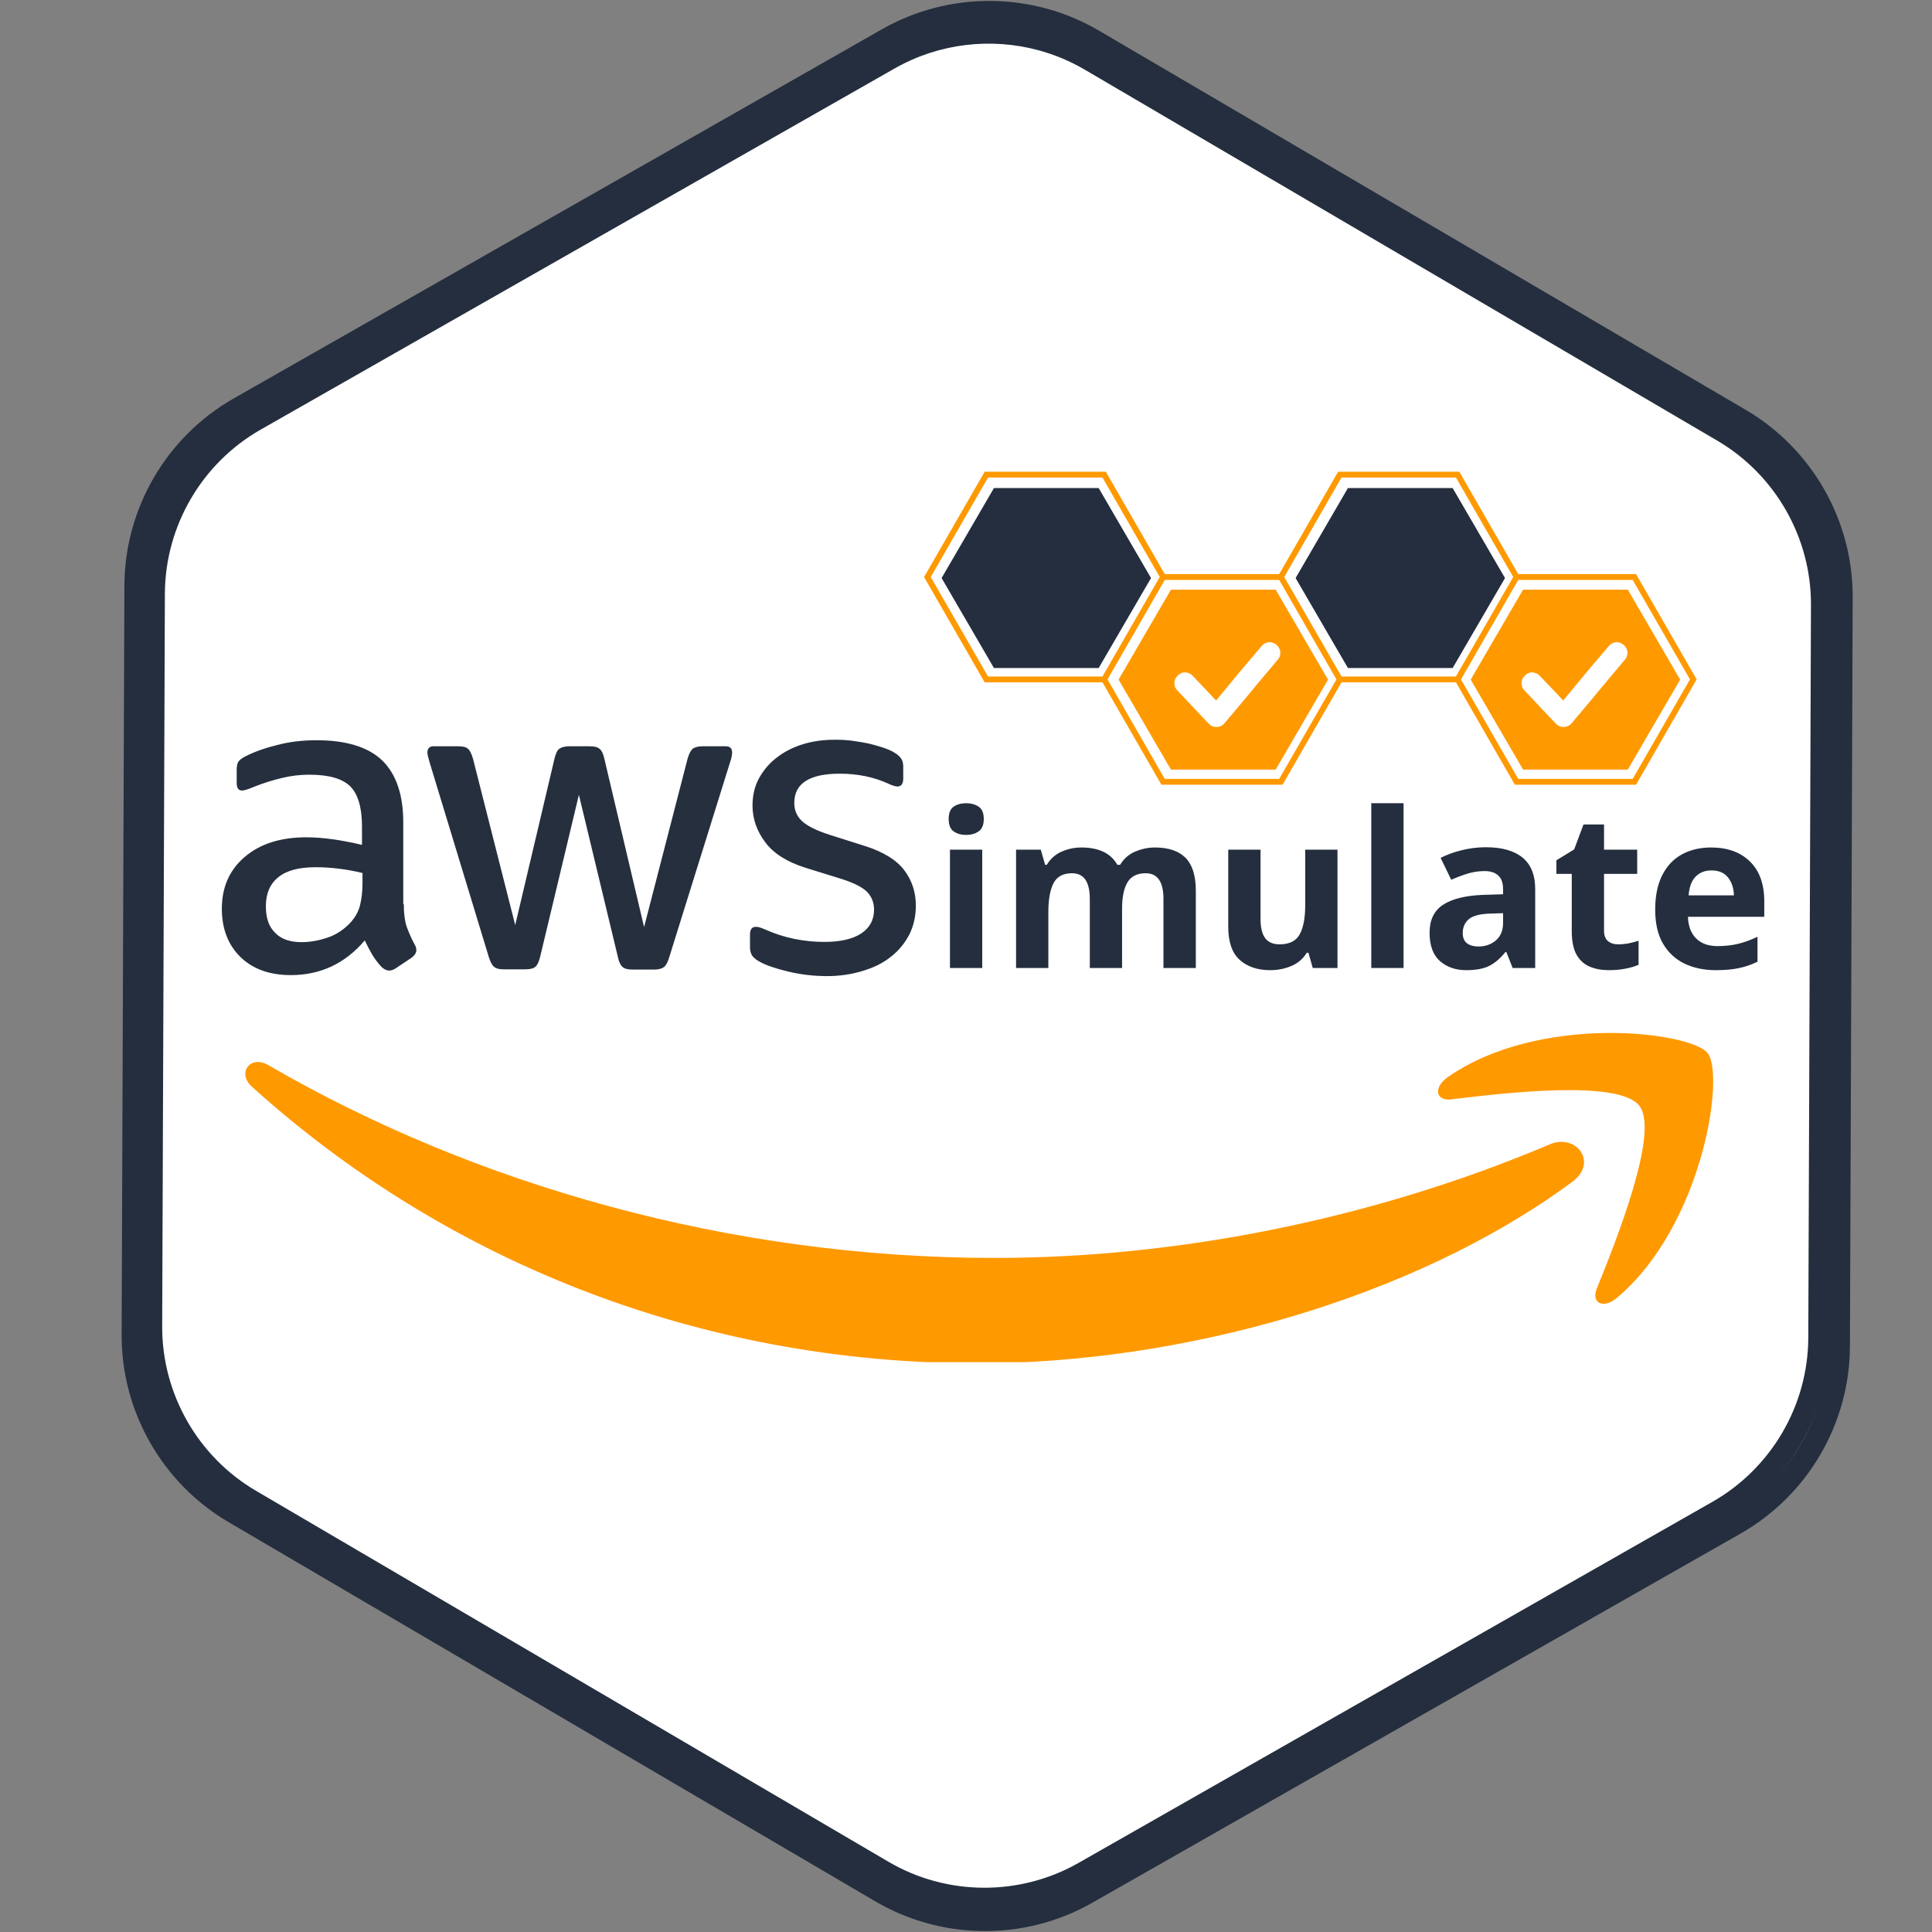 <svg xmlns="http://www.w3.org/2000/svg" xmlns:xlink="http://www.w3.org/1999/xlink" width="500" zoomAndPan="magnify" viewBox="0 0 375 375" height="500" preserveAspectRatio="xMidYMid meet" version="1.0"><rect x="0" y="0" width="375" height="375" fill="#808080" stroke="none"/><defs><g/><clipPath id="46db75c4c2"><path d="M 27.25 5 L 357.25 5 L 357.25 374 L 27.25 374 Z M 27.25 5 " clip-rule="nonzero"/></clipPath><clipPath id="5125faf281"><path d="M 43 143.59 L 178 143.59 L 178 190 L 43 190 Z M 43 143.59 " clip-rule="nonzero"/></clipPath><clipPath id="43962b5e13"><path d="M 47 200 L 333 200 L 333 264.391 L 47 264.391 Z M 47 200 " clip-rule="nonzero"/></clipPath><clipPath id="62f0713c4b"><path d="M 27.25 4.246 L 355.742 4.246 L 355.742 370.633 L 27.25 370.633 Z M 27.25 4.246 " clip-rule="nonzero"/></clipPath><clipPath id="bff0807fd5"><path d="M 179.336 91.562 L 329.336 91.562 L 329.336 152.312 L 179.336 152.312 Z M 179.336 91.562 " clip-rule="nonzero"/></clipPath><clipPath id="9af1bf3c2a"><path d="M 217.117 114.449 L 257.766 114.449 L 257.766 149.383 L 217.117 149.383 Z M 217.117 114.449 " clip-rule="nonzero"/></clipPath><clipPath id="2f82dfc6de"><path d="M 257.766 131.914 L 247.605 149.383 L 227.281 149.383 L 217.117 131.914 L 227.281 114.449 L 247.605 114.449 L 257.766 131.914 " clip-rule="nonzero"/></clipPath><clipPath id="5f1dbc51f2"><path d="M 285.465 114.449 L 326.117 114.449 L 326.117 149.383 L 285.465 149.383 Z M 285.465 114.449 " clip-rule="nonzero"/></clipPath><clipPath id="470ea6f90a"><path d="M 326.117 131.914 L 315.953 149.383 L 295.629 149.383 L 285.465 131.914 L 295.629 114.449 L 315.953 114.449 L 326.117 131.914 " clip-rule="nonzero"/></clipPath><clipPath id="b84a7899e3"><path d="M 227.742 124.605 L 248.742 124.605 L 248.742 141.105 L 227.742 141.105 Z M 227.742 124.605 " clip-rule="nonzero"/></clipPath><clipPath id="7838c83890"><path d="M 182.762 94.73 L 223.414 94.73 L 223.414 129.664 L 182.762 129.664 Z M 182.762 94.73 " clip-rule="nonzero"/></clipPath><clipPath id="24952a052a"><path d="M 223.414 112.199 L 213.25 129.664 L 192.926 129.664 L 182.762 112.199 L 192.926 94.73 L 213.25 94.73 L 223.414 112.199 " clip-rule="nonzero"/></clipPath><clipPath id="4462cfed63"><path d="M 251.473 94.73 L 292.121 94.73 L 292.121 129.664 L 251.473 129.664 Z M 251.473 94.73 " clip-rule="nonzero"/></clipPath><clipPath id="56a200671a"><path d="M 292.121 112.199 L 281.957 129.664 L 261.633 129.664 L 251.473 112.199 L 261.633 94.73 L 281.957 94.73 L 292.121 112.199 " clip-rule="nonzero"/></clipPath><clipPath id="f740984e0e"><path d="M 295.121 124.605 L 316 124.605 L 316 141.105 L 295.121 141.105 Z M 295.121 124.605 " clip-rule="nonzero"/></clipPath><clipPath id="4612168042"><path d="M 23.609 0.18 L 359.602 0.18 L 359.602 374.82 L 23.609 374.82 Z M 23.609 0.18 " clip-rule="nonzero"/></clipPath></defs><g clip-path="url(#46db75c4c2)"><path fill="#ffffff" d="M 337.457 296.414 L 274.754 332.625 L 212.051 368.832 C 201.121 375.145 183.379 375.145 172.449 368.832 L 109.746 332.625 L 47.039 296.414 C 36.113 290.102 27.238 274.73 27.238 262.109 L 27.238 117.27 C 27.238 104.652 36.113 89.277 47.039 82.965 L 109.746 46.758 L 172.449 10.547 C 183.379 4.238 201.121 4.238 212.051 10.547 L 274.754 46.758 L 337.457 82.965 C 348.387 89.277 357.258 104.652 357.258 117.27 L 357.258 262.109 C 357.258 274.73 348.387 290.102 337.457 296.414 Z M 337.457 296.414 " fill-opacity="1" fill-rule="nonzero"/></g><g clip-path="url(#5125faf281)"><path fill="#252f3e" d="M 78.371 175.453 C 78.371 177.262 78.566 178.723 78.91 179.797 C 79.301 180.871 79.785 182.043 80.473 183.312 C 80.715 183.703 80.812 184.094 80.812 184.434 C 80.812 184.922 80.52 185.41 79.887 185.898 L 76.809 187.949 C 76.367 188.242 75.93 188.387 75.539 188.387 C 75.051 188.387 74.562 188.145 74.074 187.703 C 73.391 186.973 72.801 186.191 72.316 185.41 C 71.824 184.582 71.336 183.652 70.801 182.531 C 66.992 187.02 62.203 189.266 56.441 189.266 C 52.34 189.266 49.066 188.094 46.672 185.754 C 44.281 183.41 43.059 180.285 43.059 176.383 C 43.059 172.234 44.523 168.863 47.504 166.328 C 50.48 163.789 54.438 162.52 59.469 162.52 C 61.129 162.52 62.84 162.668 64.645 162.91 C 66.453 163.156 68.309 163.543 70.262 163.984 L 70.262 160.422 C 70.262 156.711 69.48 154.125 67.969 152.613 C 66.406 151.098 63.766 150.367 60.008 150.367 C 58.297 150.367 56.539 150.562 54.73 151 C 52.926 151.441 51.168 151.977 49.457 152.66 C 48.676 153.004 48.09 153.199 47.746 153.297 C 47.406 153.391 47.16 153.441 46.965 153.441 C 46.281 153.441 45.941 152.953 45.941 151.93 L 45.941 149.535 C 45.941 148.754 46.039 148.172 46.281 147.828 C 46.527 147.488 46.965 147.145 47.648 146.805 C 49.359 145.926 51.41 145.191 53.805 144.605 C 56.195 143.973 58.738 143.68 61.422 143.68 C 67.234 143.68 71.484 144.996 74.219 147.633 C 76.906 150.27 78.273 154.27 78.273 159.641 L 78.273 175.453 Z M 58.543 182.871 C 60.152 182.871 61.812 182.582 63.57 181.996 C 65.332 181.41 66.895 180.336 68.211 178.871 C 68.992 177.945 69.578 176.918 69.871 175.746 C 70.164 174.574 70.359 173.16 70.359 171.5 L 70.359 169.449 C 68.945 169.109 67.43 168.816 65.867 168.621 C 64.305 168.426 62.789 168.328 61.277 168.328 C 58.004 168.328 55.609 168.961 54 170.281 C 52.387 171.598 51.605 173.453 51.605 175.895 C 51.605 178.188 52.191 179.895 53.414 181.066 C 54.586 182.289 56.293 182.871 58.543 182.871 Z M 97.762 188.145 C 96.883 188.145 96.293 187.996 95.902 187.656 C 95.516 187.363 95.172 186.68 94.875 185.754 L 83.402 148.023 C 83.109 147.047 82.961 146.414 82.961 146.07 C 82.961 145.289 83.352 144.852 84.133 144.852 L 88.922 144.852 C 89.848 144.852 90.484 144.996 90.824 145.34 C 91.215 145.633 91.508 146.316 91.801 147.242 L 100.004 179.555 L 107.629 147.242 C 107.871 146.266 108.164 145.633 108.555 145.34 C 108.945 145.047 109.625 144.852 110.508 144.852 L 114.414 144.852 C 115.344 144.852 115.977 144.996 116.367 145.34 C 116.762 145.633 117.102 146.316 117.297 147.242 L 125.016 179.945 L 133.465 147.242 C 133.758 146.266 134.098 145.633 134.441 145.34 C 134.828 145.047 135.469 144.852 136.344 144.852 L 140.891 144.852 C 141.668 144.852 142.105 145.242 142.105 146.07 C 142.105 146.316 142.059 146.559 142.012 146.852 C 141.961 147.145 141.863 147.535 141.668 148.074 L 129.898 185.801 C 129.602 186.777 129.262 187.414 128.871 187.707 C 128.48 188 127.844 188.195 127.016 188.195 L 122.816 188.195 C 121.887 188.195 121.254 188.047 120.863 187.707 C 120.469 187.363 120.129 186.73 119.934 185.754 L 112.363 154.273 L 104.844 185.703 C 104.598 186.68 104.305 187.316 103.918 187.656 C 103.523 188 102.84 188.145 101.965 188.145 Z M 160.52 189.461 C 157.98 189.461 155.445 189.168 153 188.582 C 150.559 187.996 148.652 187.363 147.383 186.633 C 146.602 186.191 146.062 185.703 145.867 185.266 C 145.672 184.824 145.574 184.336 145.574 183.898 L 145.574 181.41 C 145.574 180.383 145.965 179.895 146.699 179.895 C 146.992 179.895 147.285 179.945 147.578 180.043 C 147.875 180.141 148.312 180.336 148.801 180.531 C 150.461 181.262 152.27 181.848 154.172 182.238 C 156.125 182.629 158.031 182.824 159.984 182.824 C 163.062 182.824 165.453 182.289 167.117 181.215 C 168.777 180.141 169.652 178.578 169.652 176.578 C 169.652 175.211 169.215 174.086 168.34 173.16 C 167.457 172.234 165.797 171.402 163.402 170.621 L 156.32 168.426 C 152.754 167.305 150.121 165.645 148.508 163.445 C 146.895 161.301 146.062 158.906 146.062 156.371 C 146.062 154.32 146.5 152.516 147.383 150.953 C 148.266 149.391 149.434 148.023 150.898 146.949 C 152.367 145.828 154.027 144.996 155.98 144.41 C 157.934 143.824 159.984 143.582 162.133 143.582 C 163.207 143.582 164.328 143.633 165.406 143.777 C 166.531 143.922 167.555 144.117 168.582 144.312 C 169.555 144.559 170.48 144.801 171.363 145.094 C 172.246 145.387 172.926 145.68 173.414 145.973 C 174.102 146.363 174.59 146.754 174.879 147.195 C 175.172 147.586 175.32 148.121 175.32 148.805 L 175.32 151.098 C 175.32 152.125 174.93 152.66 174.199 152.66 C 173.809 152.66 173.172 152.465 172.344 152.074 C 169.555 150.805 166.434 150.172 162.965 150.172 C 160.18 150.172 157.98 150.609 156.469 151.539 C 154.953 152.465 154.172 153.879 154.172 155.883 C 154.172 157.25 154.66 158.418 155.641 159.348 C 156.613 160.273 158.422 161.203 161.012 162.031 L 167.945 164.227 C 171.461 165.352 174.004 166.914 175.52 168.914 C 177.027 170.914 177.766 173.207 177.766 175.746 C 177.766 177.844 177.32 179.75 176.492 181.41 C 175.617 183.066 174.441 184.531 172.926 185.703 C 171.414 186.926 169.605 187.801 167.504 188.438 C 165.309 189.121 163.016 189.461 160.52 189.461 Z M 160.52 189.461 " fill-opacity="1" fill-rule="nonzero"/></g><g clip-path="url(#43962b5e13)"><path fill="#ff9900" d="M 305.195 229.383 C 274.02 252.398 228.734 264.617 189.785 264.617 C 135.199 264.617 86.02 244.441 48.879 210.918 C 45.938 208.27 48.59 204.672 52.098 206.75 C 92.273 230.055 141.836 244.164 193.094 244.164 C 227.68 244.164 265.688 236.969 300.641 222.191 C 305.863 219.82 310.312 225.598 305.191 229.383 Z M 318.184 214.617 C 314.203 209.5 291.836 212.156 281.699 213.387 C 278.668 213.766 278.188 211.109 280.938 209.121 C 298.758 196.625 328.031 200.223 331.441 204.387 C 334.863 208.648 330.504 237.906 313.824 251.926 C 311.266 254.105 308.793 252.965 309.934 250.129 C 313.723 240.758 322.164 219.633 318.184 214.617 Z M 318.184 214.617 " fill-opacity="1" fill-rule="nonzero"/></g><g fill="#242e3e" fill-opacity="1"><g transform="translate(181.106, 187.887)"><g><path d="M 6.438 -31.984 C 7.363 -31.984 8.16 -31.766 8.828 -31.328 C 9.504 -30.891 9.844 -30.082 9.844 -28.906 C 9.844 -27.758 9.504 -26.957 8.828 -26.5 C 8.16 -26.051 7.363 -25.828 6.438 -25.828 C 5.477 -25.828 4.672 -26.051 4.016 -26.5 C 3.359 -26.957 3.031 -27.758 3.031 -28.906 C 3.031 -30.082 3.359 -30.891 4.016 -31.328 C 4.672 -31.766 5.477 -31.984 6.438 -31.984 Z M 9.547 -22.969 L 9.547 0 L 3.281 0 L 3.281 -22.969 Z M 9.547 -22.969 "/></g></g></g><g fill="#242e3e" fill-opacity="1"><g transform="translate(193.936, 187.887)"><g><path d="M 30.25 -23.391 C 32.863 -23.391 34.836 -22.723 36.172 -21.391 C 37.504 -20.055 38.172 -17.922 38.172 -14.984 L 38.172 0 L 31.891 0 L 31.891 -13.422 C 31.891 -16.734 30.738 -18.391 28.438 -18.391 C 26.789 -18.391 25.613 -17.801 24.906 -16.625 C 24.207 -15.445 23.859 -13.75 23.859 -11.531 L 23.859 0 L 17.594 0 L 17.594 -13.422 C 17.594 -16.734 16.441 -18.391 14.141 -18.391 C 12.398 -18.391 11.195 -17.734 10.531 -16.422 C 9.875 -15.117 9.547 -13.25 9.547 -10.812 L 9.547 0 L 3.281 0 L 3.281 -22.969 L 8.078 -22.969 L 8.922 -20.031 L 9.25 -20.031 C 9.957 -21.207 10.922 -22.062 12.141 -22.594 C 13.359 -23.125 14.629 -23.391 15.953 -23.391 C 17.629 -23.391 19.051 -23.113 20.219 -22.562 C 21.383 -22.02 22.289 -21.176 22.938 -20.031 L 23.484 -20.031 C 24.18 -21.207 25.156 -22.062 26.406 -22.594 C 27.656 -23.125 28.938 -23.391 30.25 -23.391 Z M 30.25 -23.391 "/></g></g></g><g fill="#242e3e" fill-opacity="1"><g transform="translate(235.246, 187.887)"><g><path d="M 24.359 -22.969 L 24.359 0 L 19.562 0 L 18.719 -2.953 L 18.391 -2.953 C 17.66 -1.766 16.656 -0.906 15.375 -0.375 C 14.102 0.156 12.75 0.422 11.312 0.422 C 8.844 0.422 6.863 -0.242 5.375 -1.578 C 3.895 -2.91 3.156 -5.051 3.156 -8 L 3.156 -22.969 L 9.422 -22.969 L 9.422 -9.547 C 9.422 -7.891 9.711 -6.648 10.297 -5.828 C 10.891 -5.004 11.832 -4.594 13.125 -4.594 C 15.031 -4.594 16.332 -5.242 17.031 -6.547 C 17.738 -7.848 18.094 -9.719 18.094 -12.156 L 18.094 -22.969 Z M 24.359 -22.969 "/></g></g></g><g fill="#242e3e" fill-opacity="1"><g transform="translate(262.884, 187.887)"><g><path d="M 9.547 0 L 3.281 0 L 3.281 -31.984 L 9.547 -31.984 Z M 9.547 0 "/></g></g></g><g fill="#242e3e" fill-opacity="1"><g transform="translate(275.715, 187.887)"><g><path d="M 12.703 -23.438 C 15.797 -23.438 18.16 -22.77 19.797 -21.438 C 21.441 -20.102 22.266 -18.062 22.266 -15.312 L 22.266 0 L 17.891 0 L 16.656 -3.109 L 16.5 -3.109 C 15.508 -1.879 14.469 -0.984 13.375 -0.422 C 12.281 0.141 10.781 0.422 8.875 0.422 C 6.832 0.422 5.133 -0.164 3.781 -1.344 C 2.438 -2.52 1.766 -4.359 1.766 -6.859 C 1.766 -9.297 2.617 -11.086 4.328 -12.234 C 6.047 -13.391 8.613 -14.039 12.031 -14.188 L 16.031 -14.312 L 16.031 -15.312 C 16.031 -16.52 15.711 -17.406 15.078 -17.969 C 14.453 -18.531 13.578 -18.812 12.453 -18.812 C 11.328 -18.812 10.234 -18.648 9.172 -18.328 C 8.109 -18.004 7.039 -17.602 5.969 -17.125 L 3.906 -21.375 C 5.113 -21.988 6.473 -22.484 7.984 -22.859 C 9.504 -23.242 11.078 -23.438 12.703 -23.438 Z M 16.031 -10.641 L 13.594 -10.562 C 11.57 -10.508 10.164 -10.145 9.375 -9.469 C 8.594 -8.789 8.203 -7.906 8.203 -6.812 C 8.203 -5.863 8.484 -5.188 9.047 -4.781 C 9.609 -4.375 10.336 -4.172 11.234 -4.172 C 12.578 -4.172 13.711 -4.566 14.641 -5.359 C 15.566 -6.16 16.031 -7.289 16.031 -8.75 Z M 16.031 -10.641 "/></g></g></g><g fill="#242e3e" fill-opacity="1"><g transform="translate(301.124, 187.887)"><g><path d="M 12.953 -4.594 C 13.66 -4.594 14.336 -4.656 14.984 -4.781 C 15.629 -4.906 16.273 -5.078 16.922 -5.297 L 16.922 -0.625 C 16.242 -0.32 15.406 -0.07 14.406 0.125 C 13.414 0.32 12.332 0.422 11.156 0.422 C 9.781 0.422 8.551 0.195 7.469 -0.25 C 6.383 -0.695 5.523 -1.469 4.891 -2.562 C 4.266 -3.656 3.953 -5.203 3.953 -7.203 L 3.953 -18.266 L 0.969 -18.266 L 0.969 -20.906 L 4.422 -23.016 L 6.234 -27.859 L 10.219 -27.859 L 10.219 -22.969 L 16.656 -22.969 L 16.656 -18.266 L 10.219 -18.266 L 10.219 -7.203 C 10.219 -6.328 10.469 -5.672 10.969 -5.234 C 11.477 -4.805 12.141 -4.594 12.953 -4.594 Z M 12.953 -4.594 "/></g></g></g><g fill="#242e3e" fill-opacity="1"><g transform="translate(319.381, 187.887)"><g><path d="M 12.75 -23.391 C 15.914 -23.391 18.426 -22.484 20.281 -20.672 C 22.133 -18.867 23.062 -16.297 23.062 -12.953 L 23.062 -9.938 L 8.25 -9.938 C 8.301 -8.164 8.82 -6.773 9.812 -5.766 C 10.812 -4.754 12.195 -4.25 13.969 -4.25 C 15.426 -4.25 16.766 -4.395 17.984 -4.688 C 19.203 -4.988 20.457 -5.445 21.75 -6.062 L 21.75 -1.219 C 20.602 -0.656 19.41 -0.242 18.172 0.016 C 16.941 0.285 15.441 0.422 13.672 0.422 C 11.367 0.422 9.332 -0.004 7.562 -0.859 C 5.801 -1.711 4.414 -3.004 3.406 -4.734 C 2.395 -6.461 1.891 -8.656 1.891 -11.312 C 1.891 -13.977 2.344 -16.207 3.25 -18 C 4.164 -19.801 5.438 -21.148 7.062 -22.047 C 8.695 -22.941 10.594 -23.391 12.75 -23.391 Z M 12.797 -18.938 C 11.555 -18.938 10.539 -18.539 9.75 -17.75 C 8.969 -16.969 8.508 -15.75 8.375 -14.094 L 17.172 -14.094 C 17.141 -15.469 16.766 -16.617 16.047 -17.547 C 15.336 -18.473 14.254 -18.938 12.797 -18.938 Z M 12.797 -18.938 "/></g></g></g><g clip-path="url(#62f0713c4b)"><path fill="#242e3e" d="M 172.598 11.457 L 172.617 11.461 Z M 201.672 9.781 C 192.355 7.234 182.234 8.398 173.645 13.289 L 50.602 83.383 C 39.18 89.891 32.051 102.098 32.004 115.234 L 31.48 257.465 C 31.434 270.523 38.402 282.746 49.676 289.355 L 172.434 361.359 C 183.77 368.008 197.918 368.098 209.344 361.59 L 332.387 291.5 C 343.812 284.988 350.941 272.785 350.988 259.645 L 351.508 117.414 C 351.562 104.355 344.59 92.137 333.312 85.523 L 210.555 13.523 C 207.738 11.871 204.746 10.625 201.672 9.781 Z M 180.195 369.172 C 176.766 368.234 173.434 366.844 170.293 365.004 L 47.535 293.004 C 34.969 285.629 27.195 272.008 27.25 257.449 L 27.773 115.223 C 27.824 100.574 35.77 86.965 48.508 79.711 L 171.551 9.621 C 184.285 2.363 200.051 2.465 212.695 9.879 L 335.457 81.875 C 348.023 89.25 355.797 102.871 355.742 117.43 L 355.219 259.66 C 355.164 274.309 347.223 287.914 334.484 295.168 L 211.438 365.262 C 201.867 370.715 190.582 372.012 180.195 369.172 " fill-opacity="1" fill-rule="nonzero"/></g><g clip-path="url(#bff0807fd5)"><path fill="#ff9900" d="M 317.559 111.434 L 294.691 111.434 L 283.254 91.562 L 259.73 91.562 L 248.293 111.434 L 226.082 111.434 L 214.645 91.562 L 191.121 91.562 L 179.359 112 L 191.121 132.438 L 213.988 132.438 L 225.426 152.309 L 248.949 152.309 L 260.387 132.438 L 282.598 132.438 L 294.031 152.309 L 317.559 152.309 L 329.32 131.871 Z M 260.379 92.695 L 282.602 92.695 L 293.711 111.996 L 282.594 131.305 L 260.387 131.305 L 249.27 111.996 Z M 180.66 112 L 191.773 92.695 L 213.992 92.695 L 225.102 111.996 L 213.988 131.305 L 191.773 131.305 Z M 248.297 151.176 L 226.074 151.176 L 214.969 131.879 L 226.082 112.566 L 248.293 112.566 L 259.406 131.879 Z M 316.906 151.176 L 294.684 151.176 L 283.578 131.879 L 294.691 112.566 L 316.906 112.566 L 328.02 131.871 Z M 316.906 151.176 " fill-opacity="1" fill-rule="nonzero"/></g><g clip-path="url(#9af1bf3c2a)"><g clip-path="url(#2f82dfc6de)"><path fill="#ff9900" d="M 217.117 114.449 L 257.766 114.449 L 257.766 149.383 L 217.117 149.383 Z M 217.117 114.449 " fill-opacity="1" fill-rule="nonzero"/></g></g><g clip-path="url(#5f1dbc51f2)"><g clip-path="url(#470ea6f90a)"><path fill="#ff9900" d="M 285.465 114.449 L 326.117 114.449 L 326.117 149.383 L 285.465 149.383 Z M 285.465 114.449 " fill-opacity="1" fill-rule="nonzero"/></g></g><g clip-path="url(#b84a7899e3)"><path fill="#ffffff" d="M 247.816 125.203 L 247.688 125.105 C 247.266 124.762 246.746 124.617 246.258 124.664 C 245.738 124.715 245.266 124.941 244.926 125.348 L 240.539 130.527 L 237.941 133.672 L 236.043 135.969 L 234.742 134.582 L 234.012 133.816 L 231.445 131.129 C 231.07 130.738 230.586 130.543 230.066 130.512 C 229.578 130.48 229.059 130.691 228.684 131.047 L 228.555 131.18 C 227.758 131.91 227.742 133.184 228.473 133.965 L 231.008 136.637 L 231.738 137.434 L 234.66 140.512 C 235.004 140.852 235.457 141.082 235.895 141.098 C 235.93 141.098 235.93 141.098 235.945 141.098 C 235.977 141.098 235.992 141.098 236.043 141.098 C 236.043 141.098 236.043 141.098 236.074 141.098 C 236.156 141.098 236.219 141.098 236.316 141.098 C 236.836 141.051 237.309 140.82 237.648 140.414 L 242.004 135.234 L 243.707 133.164 L 248.062 127.988 C 248.742 127.156 248.645 125.918 247.816 125.203 Z M 247.816 125.203 " fill-opacity="1" fill-rule="nonzero"/></g><g clip-path="url(#7838c83890)"><g clip-path="url(#24952a052a)"><path fill="#242e3e" d="M 182.762 94.73 L 223.414 94.73 L 223.414 129.664 L 182.762 129.664 Z M 182.762 94.73 " fill-opacity="1" fill-rule="nonzero"/></g></g><g clip-path="url(#4462cfed63)"><g clip-path="url(#56a200671a)"><path fill="#242e3e" d="M 251.473 94.73 L 292.121 94.73 L 292.121 129.664 L 251.473 129.664 Z M 251.473 94.73 " fill-opacity="1" fill-rule="nonzero"/></g></g><g clip-path="url(#f740984e0e)"><path fill="#ffffff" d="M 315.195 125.203 L 315.066 125.105 C 314.645 124.762 314.121 124.617 313.637 124.664 C 313.117 124.715 312.645 124.941 312.305 125.348 L 307.918 130.527 L 305.32 133.672 L 303.418 135.969 L 302.121 134.582 L 301.391 133.816 L 298.824 131.129 C 298.449 130.738 297.961 130.543 297.441 130.512 C 296.957 130.48 296.438 130.691 296.062 131.047 L 295.934 131.18 C 295.137 131.91 295.121 133.184 295.852 133.965 L 298.387 136.637 L 299.117 137.434 L 302.039 140.512 C 302.379 140.852 302.836 141.082 303.273 141.098 C 303.305 141.098 303.305 141.098 303.324 141.098 C 303.355 141.098 303.371 141.098 303.418 141.098 C 303.418 141.098 303.418 141.098 303.453 141.098 C 303.535 141.098 303.598 141.098 303.695 141.098 C 304.215 141.051 304.688 140.82 305.027 140.414 L 309.379 135.234 L 311.086 133.164 L 315.438 127.988 C 316.121 127.156 316.023 125.918 315.195 125.203 Z M 315.195 125.203 " fill-opacity="1" fill-rule="nonzero"/></g><g clip-path="url(#4612168042)"><path fill="#242e3e" d="M 172.277 7.551 L 172.301 7.555 Z M 202.012 5.84 C 192.484 3.234 182.133 4.422 173.352 9.426 L 47.496 81.098 C 35.812 87.75 28.523 100.234 28.473 113.668 L 27.938 259.102 C 27.887 272.453 35.02 284.953 46.551 291.711 L 172.109 365.336 C 183.707 372.133 198.176 372.227 209.863 365.574 L 335.715 293.902 C 347.402 287.246 354.691 274.766 354.742 261.328 L 355.273 115.895 C 355.328 102.543 348.195 90.047 336.664 83.285 L 211.102 9.664 C 208.219 7.977 205.16 6.699 202.012 5.84 Z M 180.051 373.324 C 176.539 372.363 173.133 370.945 169.918 369.062 L 44.359 295.441 C 31.504 287.902 23.555 273.973 23.609 259.086 L 24.145 113.652 C 24.199 98.676 32.328 84.758 45.355 77.34 L 171.207 5.672 C 184.23 -1.746 200.359 -1.641 213.293 5.938 L 338.855 79.559 C 351.711 87.098 359.66 101.027 359.605 115.91 L 359.07 261.348 C 359.012 276.324 350.887 290.238 337.859 297.656 L 212.004 369.328 C 202.215 374.902 190.672 376.23 180.051 373.324 " fill-opacity="1" fill-rule="nonzero"/></g></svg>